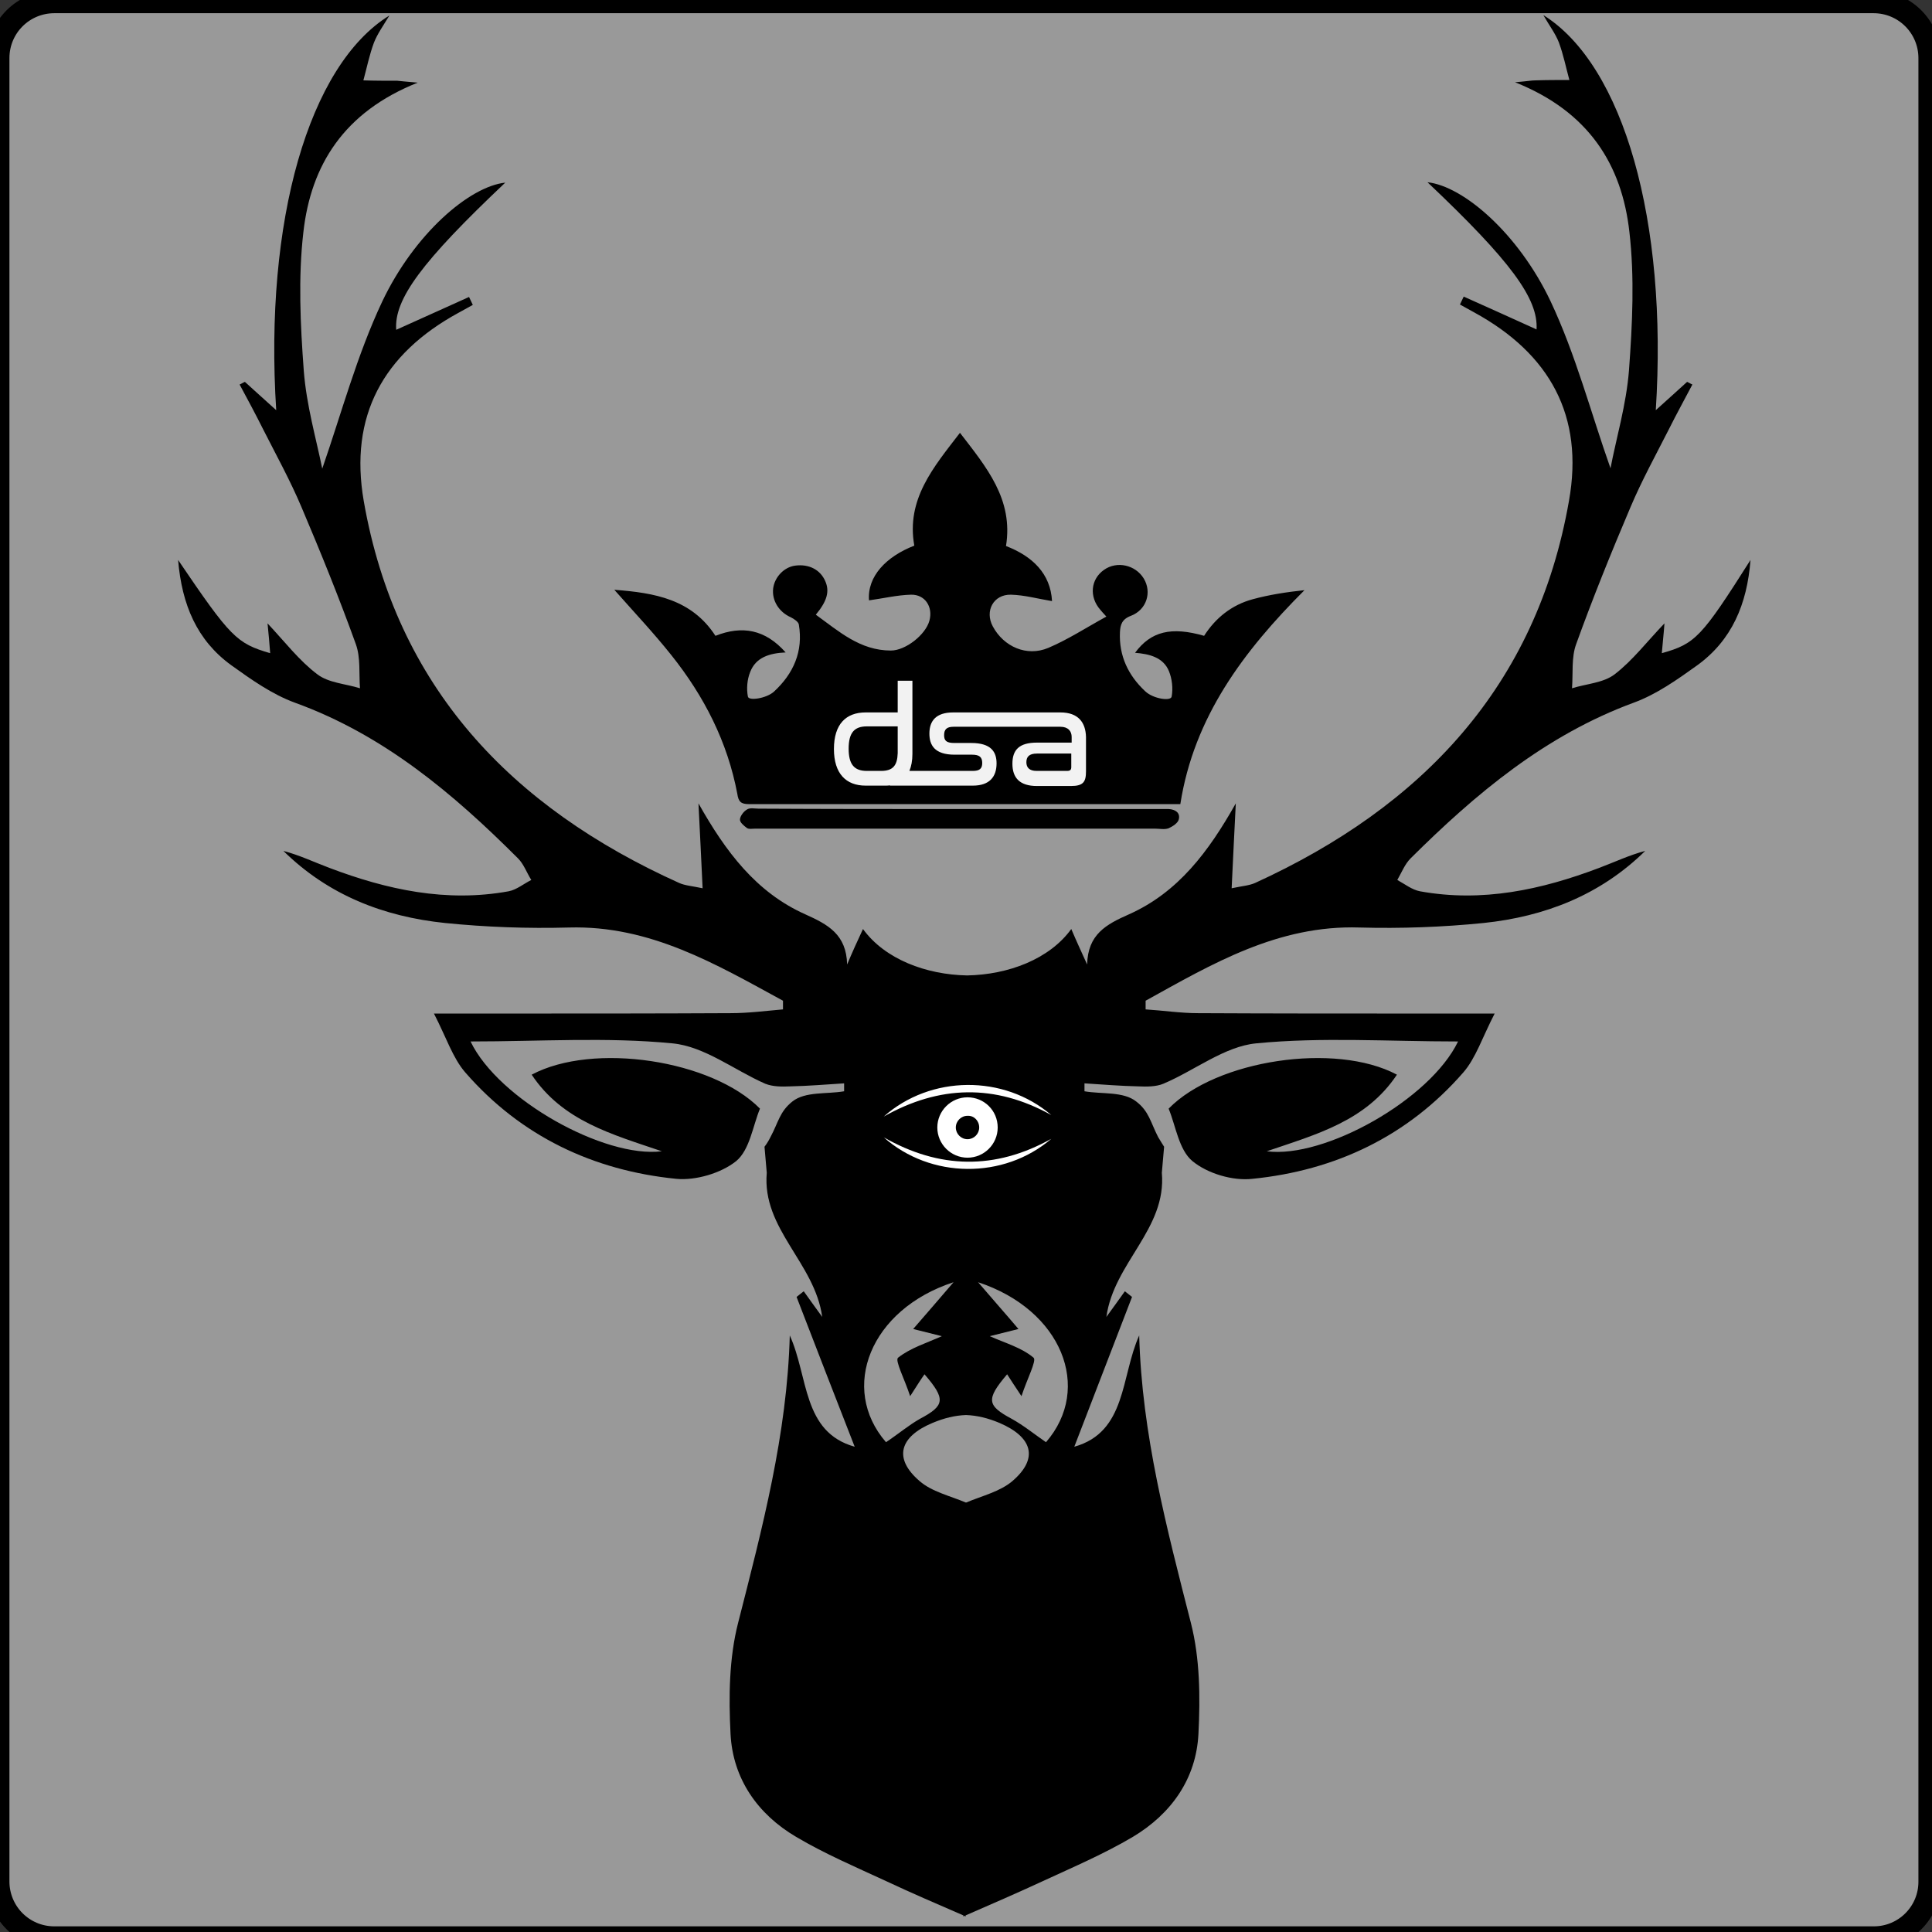 <?xml version="1.0" encoding="utf-8"?>
<!-- Generator: Adobe Illustrator 23.0.4, SVG Export Plug-In . SVG Version: 6.00 Build 0)  -->
<svg version="1.1" id="Layer_1" xmlns="http://www.w3.org/2000/svg" xmlns:xlink="http://www.w3.org/1999/xlink" x="0px" y="0px"
	 viewBox="0 0 512 512" style="enable-background:new 0 0 512 512;" xml:space="preserve">
<rect x="0" y="0" width="512" height="512" fill="#333333" stroke="none"/>
<style type="text/css">
	.st0{fill:#999999;stroke:#000000;stroke-width:6;stroke-miterlimit:10;}
	.st1{clip-path:url(#SVGID_2_);}
	.st2{clip-path:url(#SVGID_4_);}
	.st3{clip-path:url(#SVGID_4_);fill:#FFFFFF;}
	.st4{clip-path:url(#SVGID_4_);fill:#F2F2F2;}
</style>
<path class="st0" d="M496.6,513.5H14.4c-8.3,0-14.9-6.7-14.9-14.9V15.4c0-8.3,6.7-14.9,14.9-14.9h482.1c8.3,0,14.9,6.7,14.9,14.9
	v483.1C511.5,506.8,504.8,513.5,496.6,513.5z"/>
<g id="Artwork_10_1_">
	<g>
		<defs>
			<rect id="SVGID_1_" x="47.3" y="4" width="417.4" height="504"/>
		</defs>
		<clipPath id="SVGID_2_">
			<use xlink:href="#SVGID_1_"  style="overflow:visible;"/>
		</clipPath>
		<g class="st1">
			<defs>
				<rect id="SVGID_3_" x="47.3" y="4" width="417.4" height="504"/>
			</defs>
			<clipPath id="SVGID_4_">
				<use xlink:href="#SVGID_3_"  style="overflow:visible;"/>
			</clipPath>
			<path class="st2" d="M440.4,173.1c0.2-2.6,0.5-5,0.7-7.9c-4.7,4.9-8.4,9.8-13.2,13.5c-3,2.3-7.5,2.5-11.3,3.7
				c0.3-3.9-0.2-8.2,1.1-11.7c4.4-12.2,9.3-24.3,14.4-36.3c3-7.1,6.7-13.8,10.2-20.7c2-4,4.1-7.8,6.2-11.8c-0.5-0.2-0.9-0.5-1.4-0.7
				c-2.5,2.3-5.1,4.6-8.3,7.5c3.2-50-8.5-91.4-29.8-104.7c1.6,2.8,3.2,4.9,4.1,7.2c1.2,3.2,1.9,6.7,2.8,10c-3,0-6,0-9,0.1
				c-1,0-1.9,0.2-5.4,0.5c19.6,7.8,28.3,21.9,30.3,39.6c1.4,12.1,0.8,24.5-0.1,36.7c-0.7,9.1-3.4,18.1-4.9,26
				c-5.2-14.7-9.2-30.1-15.9-44.3c-8.5-17.9-23.1-30.5-32.6-31.5c22.1,20.9,29.4,30.9,28.9,39c-6.4-2.9-12.8-5.8-19.3-8.7
				c-0.3,0.7-0.7,1.4-1,2.1c1.3,0.7,2.5,1.4,3.8,2.1c20.1,11,29.1,27.5,25.1,49.9c-8.6,49.2-39,81.1-83.2,101.3
				c-1.6,0.7-3.4,0.8-6.2,1.4c0.4-7.9,0.7-15.2,1.1-22.5c-7.2,12.8-15.3,23.6-28.3,29.4c-6.1,2.7-10.9,5.3-11.1,13.3
				c-1.4-3.1-2.8-6.1-4.2-9.4c-5.8,8-16.7,12.1-27.6,12.3c-10.9-0.2-21.8-4.3-27.6-12.3c-1.5,3.2-2.9,6.3-4.2,9.4
				c-0.2-8-5.1-10.6-11.1-13.3c-13-5.8-21.1-16.6-28.3-29.4c0.4,7.3,0.7,14.6,1.1,22.5c-2.8-0.6-4.6-0.7-6.2-1.4
				C135.4,213.9,105,182,96.4,132.8c-3.9-22.5,5.1-39,25.1-49.9c1.3-0.7,2.5-1.4,3.8-2.1c-0.3-0.7-0.7-1.4-1-2.1
				c-6.5,2.9-13,5.9-19.3,8.7c-0.6-8.1,6.8-18.1,28.9-39c-9.5,1-24.1,13.6-32.6,31.5c-6.7,14.2-10.8,29.6-15.9,44.3
				c-1.6-7.9-4.2-16.8-4.9-26c-0.9-12.2-1.5-24.6-0.1-36.7c2-17.7,10.7-31.8,30.3-39.6c-3.5-0.3-4.5-0.4-5.4-0.5c-3,0-6,0-9-0.1
				c0.9-3.3,1.6-6.8,2.8-10c0.9-2.3,2.4-4.4,4.1-7.2C81.8,17.3,70,58.6,73.2,108.7c-3.3-3-5.8-5.2-8.3-7.5c-0.5,0.2-0.9,0.5-1.4,0.7
				c2.1,3.9,4.2,7.8,6.2,11.8c3.5,6.9,7.2,13.6,10.2,20.7c5.1,12,10,24.1,14.4,36.3c1.3,3.6,0.8,7.8,1.1,11.7
				c-3.8-1.2-8.3-1.4-11.3-3.7c-4.8-3.6-8.6-8.6-13.2-13.5c0.3,2.9,0.5,5.3,0.7,7.9c-8.9-2.6-10.5-4.2-24.4-24.7
				c1,11.9,5,21.3,14.1,27.9c5.3,3.8,10.8,7.7,16.8,9.9c23.5,8.5,41.9,24,59.2,41.3c1.5,1.5,2.3,3.8,3.5,5.7c-2,1-3.9,2.6-6,3
				c-16.5,3-32.2-0.4-47.5-6.2c-4-1.5-8-3.4-12.2-4.5c11.9,11.7,26.5,17.4,42.8,19.1c10.9,1.1,21.9,1.5,32.9,1.2
				c21.5-0.6,38.9,9.7,56.7,19.4c0,0.8,0,1.5,0,2.3c-4.6,0.4-9.2,1-13.9,1c-19.5,0.1-39,0.1-58.4,0.1c-5.9,0-11.9,0-20.2,0
				c3.3,6.4,5,11.8,8.3,15.6c14.7,16.9,33.9,26,55.9,28.2c5.2,0.5,11.9-1.5,15.9-4.7c3.6-3,4.4-9.3,6.3-13.9
				c-12.7-12.9-44.2-17.7-60.5-9c8.2,12.3,21.3,15.8,34.5,20.3c-15.2,1.9-43.3-13.7-50.7-29.1c18.4,0,36.1-1.2,53.5,0.5
				c8.5,0.8,16.4,7.1,24.6,10.7c2,0.8,4.4,0.8,6.6,0.7c4.8-0.1,9.5-0.5,14.3-0.8c0,0.7,0,1.4,0,2.1c-4.6,0.8-10.3,0-13.7,2.7
				c-3.4,2.7-3.7,5.5-5.8,9.4c-0.4,0.8-0.9,1.7-1.6,2.6l0.6,6.9c-1.3,14.9,12.7,23.8,14.7,38.2c-1.9-2.6-3.4-4.7-4.9-6.8
				c-0.6,0.5-1.3,1-1.9,1.5c5.2,13.5,10.4,26.9,15.4,39.7c-13.9-3.9-12.2-18.5-17.2-29.5c-0.7,26.2-7.3,51.1-13.7,76.2
				c-2.4,9.4-2.5,19.6-2,29.4c0.6,11.9,7.2,21.3,17.4,27.3c7.6,4.5,15.8,8,23.8,11.7c6.8,3.2,13.6,6.1,20.5,9.1v0.3
				c0.1-0.1,0.2-0.1,0.3-0.2c0.1,0.1,0.2,0.1,0.3,0.2v-0.3c6.9-3,13.8-6,20.5-9.1c8-3.7,16.2-7.2,23.8-11.7
				c10.2-6.1,16.8-15.4,17.4-27.3c0.5-9.8,0.4-20-2-29.4c-6.4-25.1-13-50-13.7-76.2c-4.9,10.9-3.3,25.6-17.2,29.5
				c4.9-12.7,10.1-26.2,15.3-39.7c-0.6-0.5-1.3-1-1.9-1.5c-1.5,2.1-3,4.2-4.9,6.8c2-14.4,16-23.3,14.7-38.2l0.6-6.9
				c-0.6-0.9-1.1-1.8-1.6-2.6c-2-3.9-2.4-6.8-5.8-9.4c-3.4-2.7-9.1-1.9-13.7-2.7c0-0.7,0-1.4,0-2.1c4.8,0.3,9.5,0.7,14.3,0.8
				c2.2,0.1,4.7,0.1,6.6-0.7c8.3-3.5,16.2-9.9,24.6-10.7c17.4-1.7,35-0.5,53.5-0.5c-7.4,15.4-35.4,31.1-50.7,29.1
				c13.2-4.5,26.3-8,34.5-20.3c-16.3-8.7-47.9-3.9-60.5,9c1.9,4.6,2.7,10.9,6.3,13.9c4,3.3,10.7,5.3,15.9,4.7
				c22-2.2,41.2-11.3,55.9-28.2c3.3-3.8,5-9.2,8.3-15.6c-8.3,0-14.2,0-20.2,0c-19.5,0-39,0-58.4-0.1c-4.6,0-9.2-0.7-13.9-1
				c0-0.8,0-1.5,0-2.3c17.7-9.8,35.1-20.1,56.7-19.4c10.9,0.3,22-0.1,32.9-1.2c16.2-1.7,30.9-7.4,42.8-19.1c-4.2,1.1-8.2,3-12.2,4.5
				c-15.3,5.8-31,9.2-47.5,6.2c-2.1-0.4-4-1.9-6-3c1.1-1.9,2-4.2,3.5-5.7c17.3-17.2,35.8-32.7,59.2-41.3c6-2.2,11.5-6.1,16.8-9.9
				c9.1-6.6,13.2-16.1,14.1-27.9C450.9,168.9,449.3,170.6,440.4,173.1 M234.8,382.2c-12.4-14.3-4.2-35.2,17.9-42.4
				c-4.1,4.8-7.4,8.6-10.7,12.4c2.8,0.7,5.6,1.4,7.6,1.9c-4,1.8-8.3,3.1-11.6,5.7c-0.9,0.7,1.7,5.6,3.2,10.2c2-3.1,2.8-4.4,3.8-5.8
				c5.7,6.6,5.4,8.3-1.2,11.8C240.8,377.7,238.1,380,234.8,382.2 M268.3,392.5c-3.3,2.8-8,3.9-12.3,5.7c-4.3-1.8-9.1-2.9-12.3-5.7
				c-7.1-6.1-5.2-11.8,3.4-15.4c3.1-1.3,6-2,8.9-2.1c2.9,0.1,5.8,0.8,8.9,2.1C273.5,380.8,275.4,386.4,268.3,392.5 M277.2,382.2
				c-3.2-2.2-6-4.5-9.1-6.2c-6.5-3.5-6.9-5.1-1.2-11.8c0.9,1.4,1.8,2.8,3.8,5.8c1.5-4.6,4.1-9.5,3.2-10.2c-3.2-2.7-7.6-3.9-11.6-5.7
				c2-0.5,4.8-1.2,7.6-1.9c-3.2-3.8-6.6-7.6-10.7-12.4C281.4,347.1,289.6,367.9,277.2,382.2"/>
			<path class="st2" d="M162.8,156.3c10.7,0.8,20.5,2.5,26.8,12.2c7.1-2.8,13.2-1.7,18.6,4.4c-4.3,0.2-7.9,1.3-9.4,5.2
				c-0.8,2-1,4.4-0.6,6.5c0.2,1.2,4.9,0.5,6.9-1.3c5.2-4.8,7.8-10.7,6.6-17.8c-0.1-0.7-1.3-1.5-2.1-1.9c-3.2-1.4-5.1-4.5-4.7-7.7
				c0.4-3,2.9-5.6,5.8-6c3.7-0.5,6.7,1.1,8,4.1c1.2,2.7,0.5,5.3-2.5,8.9c6.1,4.4,11.7,9.5,19.9,9.5c3.9,0,9.2-4.2,10.2-7.9
				c1-3.6-1.1-7-4.9-6.9c-3.7,0.1-7.4,1-11.1,1.5c-0.5-6.3,4.5-11.6,12-14.5c-2.2-12.3,5.1-20.8,12.1-29.9c7,9.1,14.2,17.6,12.2,30
				c7,2.7,11.8,7.3,12.2,14.6c-3.7-0.6-7.2-1.6-10.9-1.7c-4.6-0.1-7,4.3-4.8,8.4c2.9,5.4,9,8.1,14.7,5.7c5.2-2.2,10.1-5.4,15.4-8.3
				c-0.9-1-1.3-1.4-1.6-1.8c-3-3.4-2.6-8.1,1-10.6c3.4-2.4,8.3-1.3,10.5,2.3c2.2,3.6,0.8,8.3-3.4,9.9c-2.4,0.9-2.8,2.4-2.9,4.3
				c-0.3,6.3,2.2,11.5,6.7,15.7c2.1,2,6.8,2.7,7,1.4c0.4-2.2,0.1-4.7-0.7-6.7c-1.5-3.7-5.2-4.6-9-4.9c4.2-5.7,9.6-7,18.3-4.5
				c3-4.7,7.3-8.2,12.9-9.7c4.4-1.2,9-1.9,13.7-2.4c-16.1,16.1-29.3,33.6-32.9,56.7h-3.5c-36.9,0-73.9,0-110.8,0
				c-2.1,0-2.8-0.6-3.1-2.7c-2.6-13.8-8.8-25.9-17.5-36.8C173.2,167.7,168.1,162.3,162.8,156.3"/>
			<path class="st2" d="M254.3,214.4c17.6,0,35.2,0,52.9,0c0.8,0,1.7,0,2.5,0c1.8,0.1,3.1,1,2.7,2.7c-0.2,1-1.6,1.9-2.7,2.4
				c-1.1,0.4-2.4,0.1-3.6,0.1c-35.3,0-70.7,0-106,0c-0.7,0-1.7,0.2-2.2-0.2c-0.8-0.6-1.9-1.5-1.8-2.3c0.1-0.9,1-2.1,1.9-2.6
				c0.8-0.5,2-0.2,3-0.2C218.7,214.4,236.5,214.4,254.3,214.4"/>
			<path class="st3" d="M234.2,295.9c12.4-11,31.8-11.2,44.4-0.4C263.7,287.2,248.9,287.6,234.2,295.9"/>
			<path class="st3" d="M234.2,301.4c12.4,11,31.8,11.2,44.4,0.4C263.7,310.1,248.9,309.8,234.2,301.4"/>
			<path class="st3" d="M264.4,298.8c0,4.4-3.6,8-8,8c-4.4,0-8-3.6-8-8c0-4.4,3.6-8,8-8C260.8,290.8,264.4,294.3,264.4,298.8"/>
			<path class="st2" d="M259.5,298.8c0,1.7-1.4,3.1-3.1,3.1c-1.7,0-3.1-1.4-3.1-3.1s1.4-3.1,3.1-3.1
				C258.1,295.6,259.5,297,259.5,298.8"/>
			<path class="st4" d="M281,188.8h-14.7h-0.2h-13.5c-4.5,0-6.3,2.2-6.3,5.6c0,3,1.3,5.6,6.7,5.6h4.6c1.9,0,2.7,0.6,2.7,2.2
				c0,1.5-0.7,2.1-2.5,2.1h-16.8c0.5-1.2,0.8-2.7,0.8-4.5v-19.4h-3.9v8.4h-8.5c-5.2,0-8.4,3.1-8.4,9.7c0,6.5,3.2,9.7,8.4,9.7h5.3
				c0.4,0,0.8,0,1.1-0.1v0.1h22c4.5,0,6.3-2.4,6.3-5.9c0-3-1.4-5.4-6.7-5.4h-4.5c-2.2,0-2.7-0.7-2.7-2.1c0-1.5,0.7-2.2,2.5-2.2h13.5
				h0.2H281c2.1,0,3,1.2,3,2.7v1.5h-9.2c-4.8,0-6.5,2-6.5,5.6c0,3.7,1.9,5.9,6.5,5.9h9c3.3,0,4-1.1,4-3.9v-9.1
				C287.7,191.5,285.8,188.8,281,188.8 M233.5,204.3h-3.8c-3.3,0-4.8-1.7-4.8-5.9c0-4.2,1.5-5.9,4.8-5.9h8.2v7.1
				C237.8,202.9,236.6,204.3,233.5,204.3 M283.9,203.3c0,0.7-0.3,1-1.1,1h-8.1c-1.9,0-2.7-0.9-2.7-2.3c0-1.4,0.7-2.3,2.8-2.3h9.1
				V203.3z"/>
		</g>
	</g>
</g>
</svg>
